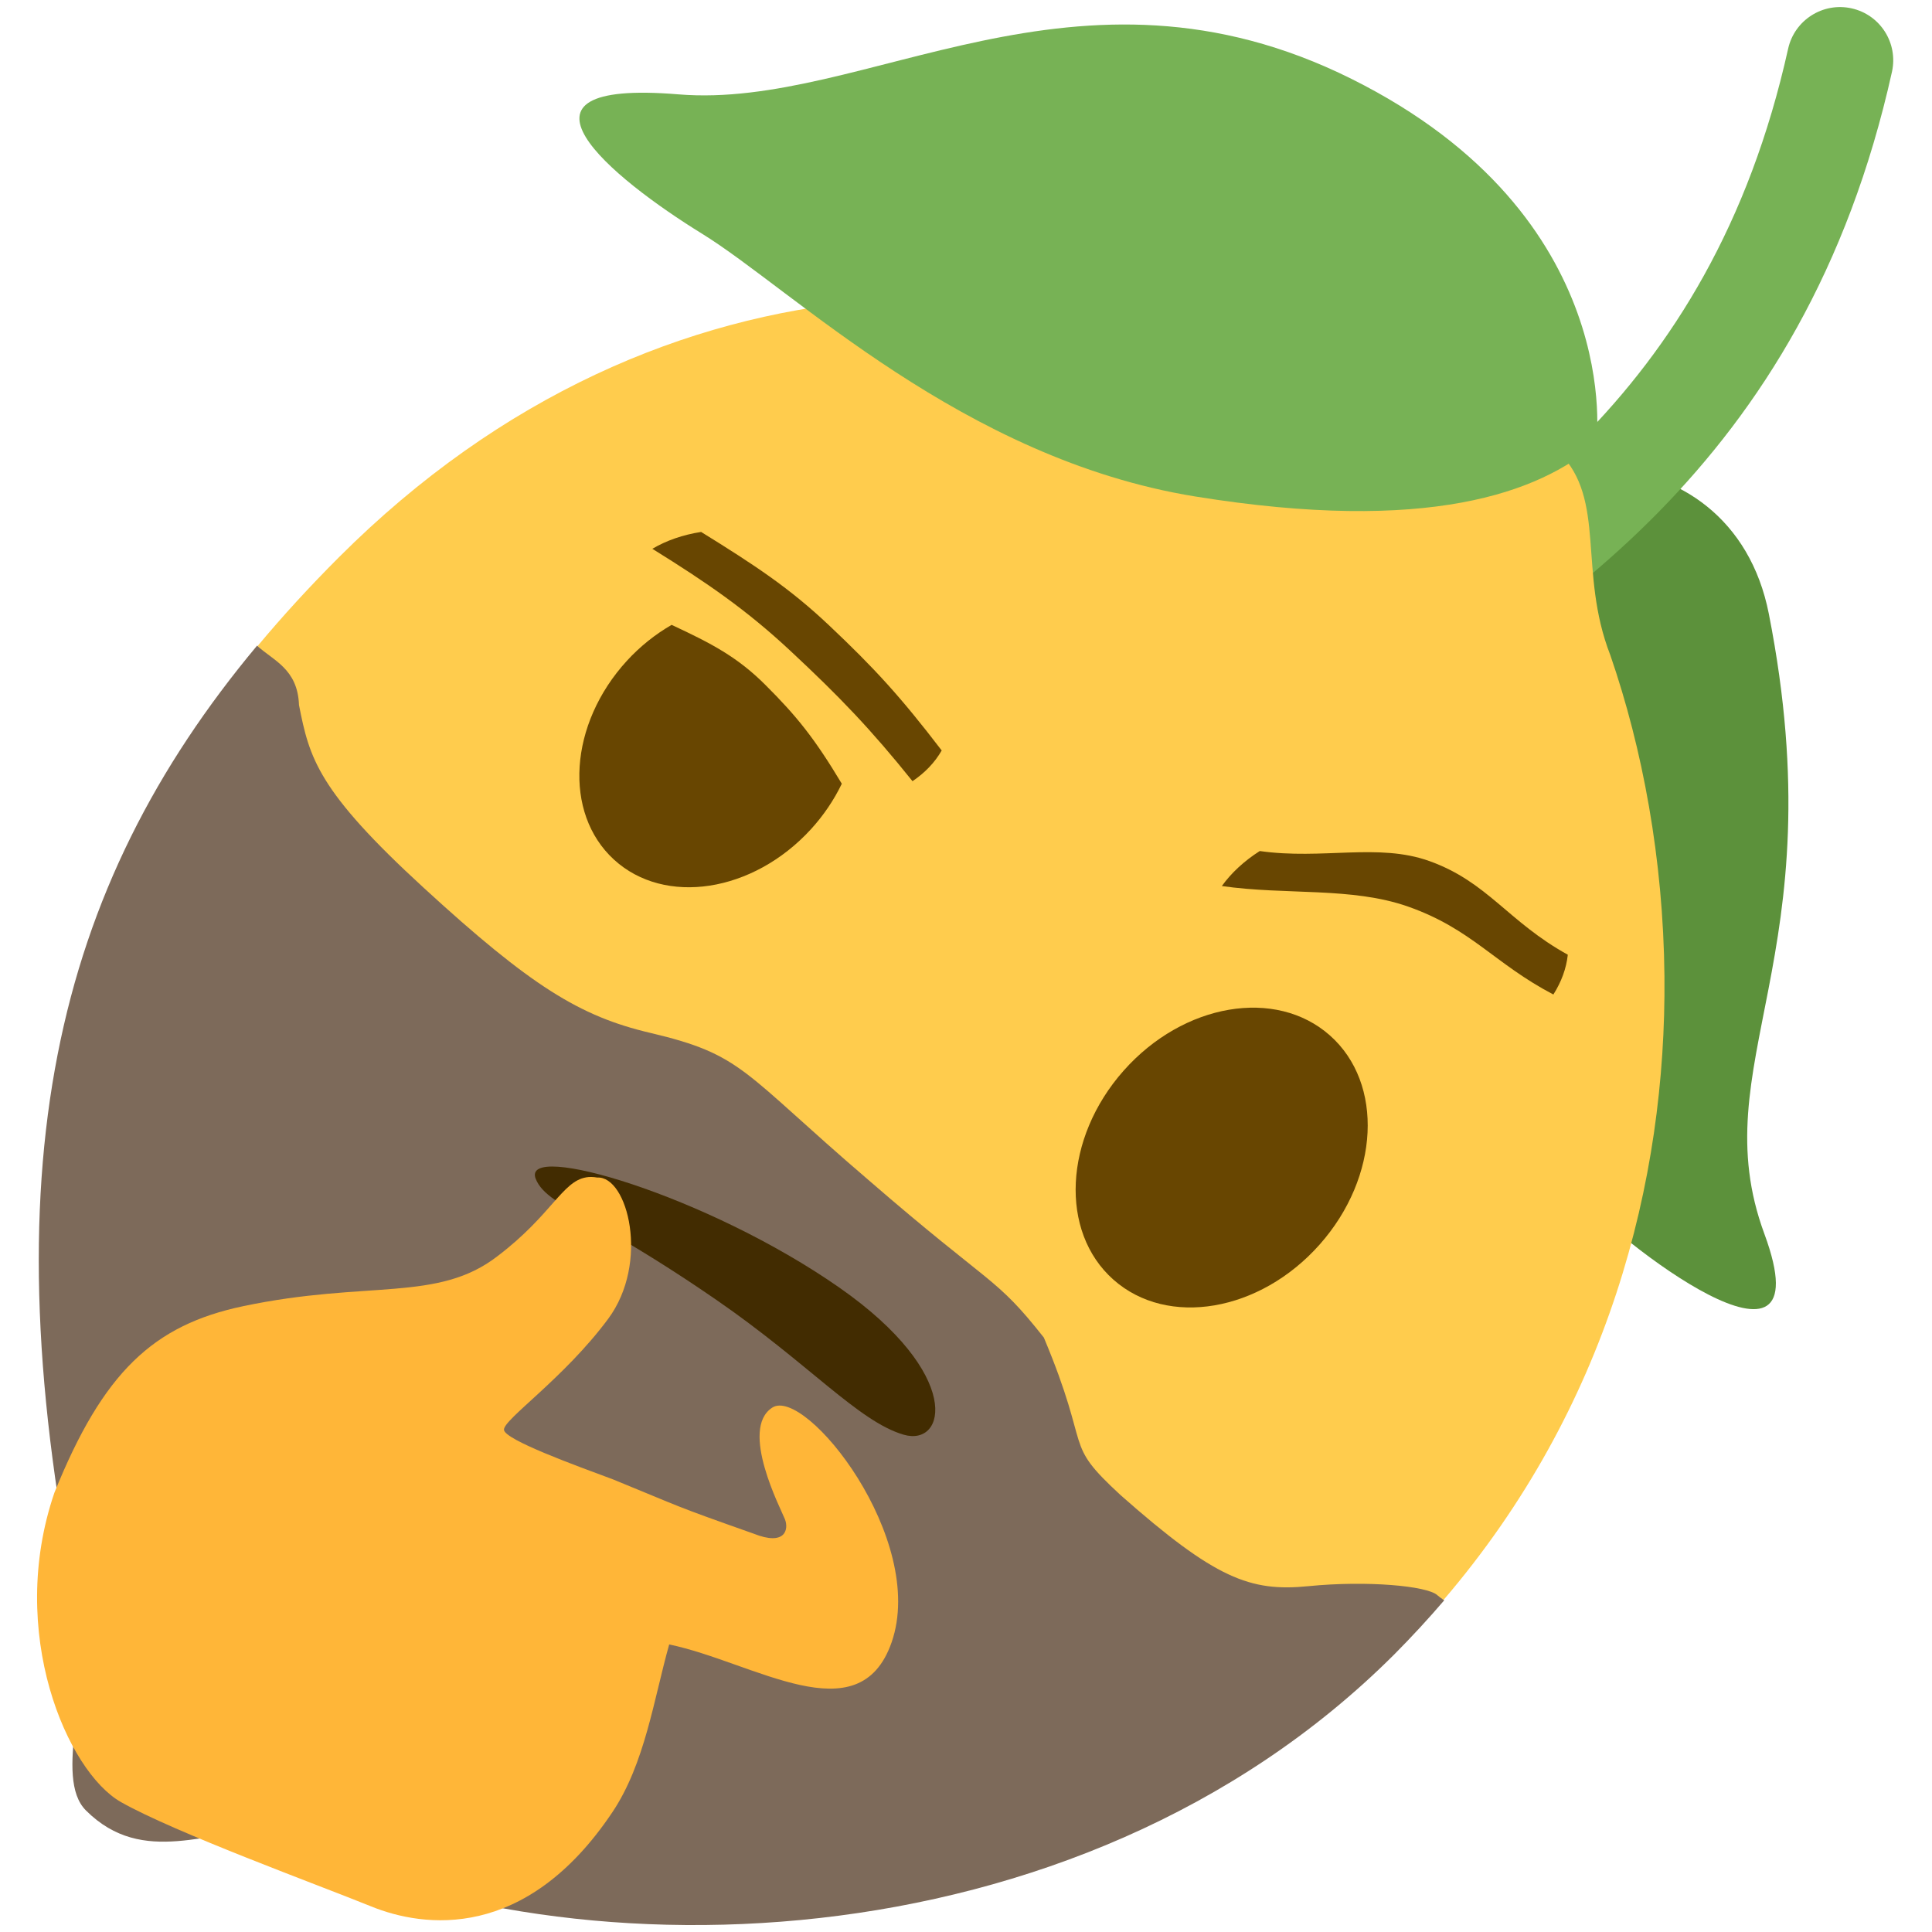 <?xml version="1.0" encoding="UTF-8" standalone="no"?>
<!-- Created with Inkscape (http://www.inkscape.org/) -->

<svg
   xmlns:dc="http://purl.org/dc/elements/1.1/"
   xmlns:cc="http://creativecommons.org/ns#"
   xmlns:rdf="http://www.w3.org/1999/02/22-rdf-syntax-ns#"
   xmlns:svg="http://www.w3.org/2000/svg"
   xmlns="http://www.w3.org/2000/svg"
   xmlns:sodipodi="http://sodipodi.sourceforge.net/DTD/sodipodi-0.dtd"
   xmlns:inkscape="http://www.inkscape.org/namespaces/inkscape"
   width="256"
   height="256"
   viewBox="0 0 67.733 67.733"
   version="1.1"
   id="svg8"
   inkscape:version="0.92.4 5da689c313, 2019-01-14"
   sodipodi:docname="lemon-thinks2.svg"
   inkscape:export-filename="/home/manuel/lemons/dist/lemon-thinking.png"
   inkscape:export-xdpi="48"
   inkscape:export-ydpi="48">
  <defs
     id="defs2" />
  <sodipodi:namedview
     id="base"
     pagecolor="#ffffff"
     bordercolor="#666666"
     borderopacity="1.0"
     inkscape:pageopacity="0.0"
     inkscape:pageshadow="2"
     inkscape:zoom="1.4"
     inkscape:cx="83.815692"
     inkscape:cy="107.98572"
     inkscape:document-units="px"
     inkscape:current-layer="layer1"
     showgrid="false"
     inkscape:window-width="1914"
     inkscape:window-height="1032"
     inkscape:window-x="0"
     inkscape:window-y="45"
     inkscape:window-maximized="0"
     inkscape:pagecheckerboard="true"
     units="px"
     inkscape:snap-global="false" />
  <g
     inkscape:label="lemoncette"
     inkscape:groupmode="layer"
     id="layer1"
     style="display:inline"
     transform="translate(0,-229.267)">
    <g
       id="g4603-2"
       transform="matrix(0,1.865,-1.865,0,68.245,229.515)"
       style="display:inline"
       inkscape:label="back">
      <path
         id="path4583-6"
         d="m 11.405,3.342 c 6.48,-1.275 8.453,1.265 11.655,0.084 3.202,-1.181 0.093,2.82 -0.745,3.508 -0.84,0.688 -8.141,4.809 -11.307,3.298 -3.166,-1.511 -3.182,-6.186 0.397,-6.89 z"
         inkscape:connector-curvature="0"
         style="display:inline;fill:#5c913b"
         inkscape:label="rhair" />
      <path
         id="path4585-1"
         d="m 15.001,16.003 c -0.304,0 -0.605,-0.138 -0.801,-0.4 -0.687,-0.916 -1.308,-1.955 -1.965,-3.056 C 9.967,8.752 7.396,4.449 0.783,2.979 c -0.539,-0.12 -0.879,-0.654 -0.759,-1.193 0.12,-0.54 0.654,-0.878 1.193,-0.759 7.454,1.656 10.382,6.557 12.735,10.495 0.63,1.054 1.224,2.049 1.848,2.881 0.332,0.442 0.242,1.069 -0.2,1.4 -0.18,0.135 -0.39,0.2 -0.599,0.2 z"
         inkscape:connector-curvature="0"
         style="display:inline;fill:#77b255"
         inkscape:label="mhair" />
      <path
         style="display:inline;fill:#ffcc4d;stroke-width:1"
         d="m 18.222,5.304 c -2.211,0.021 -4.29,0.414 -6.038,1.017 -1.579,0.614 -2.917,0.066 -3.815,0.965 -0.881,0.881 -0.351,2.719 -0.714,3.819 -3.169,5.202 -3.405,13.025 2.688,19.117 0.548,0.548 1.102,1.056 1.668,1.528 0.271,-0.296 1.036,-0.148 1.713,-0.171 1,-0.197 1.605,-0.345 3.444,-2.352 1.838,-2.006 2.407,-2.925 2.718,-4.246 0.415,-1.762 0.719,-1.717 2.766,-4.107 2.037,-2.351 1.795,-2.376 2.963,-3.298 2.193,-0.92 1.94,-0.335 2.963,-1.444 1.573,-1.781 1.819,-2.434 1.71,-3.53 -0.109,-1.096 -0.573,-2.799 -0.398,-2.99 0.02,-0.022 0.018,-0.108 0.051,-0.157 C 26.332,6.365 22.077,5.267 18.222,5.304 Z"
         id="path4587-8"
         inkscape:connector-curvature="0"
         inkscape:label="skin"
         sodipodi:nodetypes="sccccccsscccsccs" />
      <path
         id="path4589-7"
         d="m 8.208,6.586 c 0,0 -4.27,-0.59 -6.857,4.599 -2.587,5.188 0.582,9.125 0.29,12.653 -0.293,3.53 1.566,1.265 2.621,-0.445 1.055,-1.71 4.23,-4.895 4.938,-9.269 0.707,-4.376 -0.07,-6.458 -0.992,-7.538 z"
         inkscape:connector-curvature="0"
         style="display:inline;fill:#77b255"
         inkscape:label="lhair" />
      <path
         style="display:inline;fill:#7d6a5a;fill-opacity:1;stroke-width:1"
         d="m 29.95,9.444 c -0.036,0.055 -0.076,0.107 -0.097,0.13 -0.175,0.191 -0.278,1.327 -0.169,2.423 0.109,1.096 -0.138,1.749 -1.71,3.529 -1.023,1.109 -0.77,0.524 -2.963,1.444 -1.168,0.922 -0.926,0.946 -2.963,3.298 -2.047,2.39 -2.352,2.345 -2.766,4.106 -0.311,1.321 -0.88,2.24 -2.719,4.246 -1.838,2.006 -2.443,2.155 -3.443,2.352 -0.685,0.024 -0.839,0.493 -1.116,0.788 4.553,3.8 9.842,5.092 18.33,3.323 0.002,-0.002 0.005,-9.94e-4 0.008,-0.002 1.148,-0.218 2.941,0.514 3.557,-0.103 1.085,-1.085 0.318,-2.349 0.412,-3.432 0.002,-0.017 -0.003,-0.028 -0.003,-0.043 2.774,-5.335 2.647,-15.131 -3.346,-21.125 C 30.63,10.048 30.293,9.738 29.95,9.444 Z"
         id="path4587-9-9"
         inkscape:connector-curvature="0"
         sodipodi:nodetypes="ccccccsscccccccccc"
         inkscape:label="beard"
         inkscape:export-xdpi="96"
         inkscape:export-ydpi="96" />
    </g>
    <path
       style="display:inline;fill:#422c01;fill-opacity:1;stroke:none;stroke-width:0.03px;stroke-linecap:butt;stroke-linejoin:miter;stroke-opacity:1"
       d="m 19.445,271.325 c 0.873,0.612 2.565,1.375 5.658,3.506 3.253,2.241 4.994,4.272 6.577,4.734 1.497,0.437 2.089,-2.122 -2.244,-5.15 -4.643,-3.245 -11.195,-5.161 -10.653,-3.816 0.109,0.27 0.32,0.487 0.661,0.727 z"
       id="path4634"
       inkscape:connector-curvature="0"
       sodipodi:nodetypes="cssssc"
       inkscape:label="mouth" />
    <path
       style="fill:#ffb638;fill-opacity:1;stroke:none;stroke-width:0.368px;stroke-linecap:butt;stroke-linejoin:miter;stroke-opacity:1"
       d="m 20.548,270.544 c -0.834,0.139 -1.214,1.324 -3.099,2.757 -2.105,1.633 -4.557,0.839 -8.926,1.759 -3.146,0.662 -4.908,2.308 -6.615,6.537 -1.678,4.897 0.451,9.781 2.333,10.848 1.882,1.068 6.935,2.912 8.774,3.659 1.839,0.747 5.417,1.233 8.455,-3.305 1.139,-1.7 1.452,-3.963 1.991,-5.88 2.973,0.617 6.659,3.197 7.798,-0.075 1.257,-3.615 -3.021,-8.984 -4.185,-8.228 -1.163,0.755 0.308,3.562 0.446,3.916 0.137,0.354 0.012,0.946 -1.098,0.503 -2.915,-1.029 -2.431,-0.882 -4.923,-1.9 -1.34,-0.498 -3.789,-1.385 -3.83,-1.738 -0.041,-0.353 2.097,-1.796 3.651,-3.891 1.463,-1.971 0.687,-5.015 -0.381,-4.956 -0.143,-0.025 -0.272,-0.027 -0.391,-0.007 z"
       id="path2582"
       inkscape:connector-curvature="0"
       sodipodi:nodetypes="ccscsccccccccscccc" />
    <path
       style="display:inline;opacity:1;fill:#684601;fill-opacity:1;stroke:none;stroke-width:0.547;stroke-miterlimit:4;stroke-dasharray:1.094, 0.547;stroke-dashoffset:0;stroke-opacity:0.949;paint-order:normal"
       d="m 29.512,256.743 c -0.952,-1.587 -1.573,-2.362 -2.683,-3.468 -0.971,-0.969 -1.873,-1.445 -3.283,-2.101 -0.575,0.331 -1.107,0.757 -1.567,1.258 -2.032,2.218 -2.236,5.339 -0.455,6.971 1.781,1.632 4.872,1.156 6.904,-1.062 0.44,-0.481 0.807,-1.022 1.084,-1.597 z"
       id="path4607-7-3"
       inkscape:connector-curvature="0"
       sodipodi:nodetypes="ccccccc" />
    <path
       style="display:inline;opacity:1;fill:#684601;fill-opacity:1;stroke:none;stroke-width:0.593;stroke-miterlimit:4;stroke-dasharray:1.185, 0.593;stroke-dashoffset:0;stroke-opacity:0.949;paint-order:normal"
       d="m 33.015,255.578 c -1.455,-1.902 -2.365,-2.89 -3.945,-4.383 -1.383,-1.308 -2.601,-2.11 -4.49,-3.279 -0.643,0.1 -1.22,0.302 -1.71,0.591 1.93,1.198 3.304,2.145 4.836,3.574 1.732,1.614 2.825,2.753 4.285,4.573 0.433,-0.292 0.782,-0.653 1.023,-1.076 z"
       id="path4607-7-6"
       inkscape:connector-curvature="0" />
    <ellipse
       style="display:inline;opacity:1;fill:#684601;fill-opacity:1;stroke:none;stroke-width:0.574;stroke-miterlimit:4;stroke-dasharray:1.149, 0.574;stroke-dashoffset:0;stroke-opacity:0.949;paint-order:normal"
       id="path4607-3"
       cx="211.028"
       cy="173.552"
       rx="4.593"
       ry="5.721"
       transform="rotate(41.547)"
       inkscape:label="reye" />
    <path
       style="display:inline;opacity:1;fill:#684601;fill-opacity:1;stroke:none;stroke-width:0.593;stroke-miterlimit:4;stroke-dasharray:1.185, 0.593;stroke-dashoffset:0;stroke-opacity:0.949;paint-order:normal"
       d="m 54.965,262.738 c -2.096,-1.158 -2.806,-2.549 -4.852,-3.283 -1.791,-0.644 -3.748,-0.039 -5.948,-0.352 -0.549,0.35 -0.996,0.766 -1.329,1.227 2.248,0.324 4.548,0.025 6.525,0.719 2.234,0.784 3.031,2.003 5.098,3.084 0.28,-0.442 0.454,-0.912 0.506,-1.396 z"
       id="path4607-7-6-6"
       inkscape:connector-curvature="0"
       sodipodi:nodetypes="cccccccc" />
  </g>
</svg>
